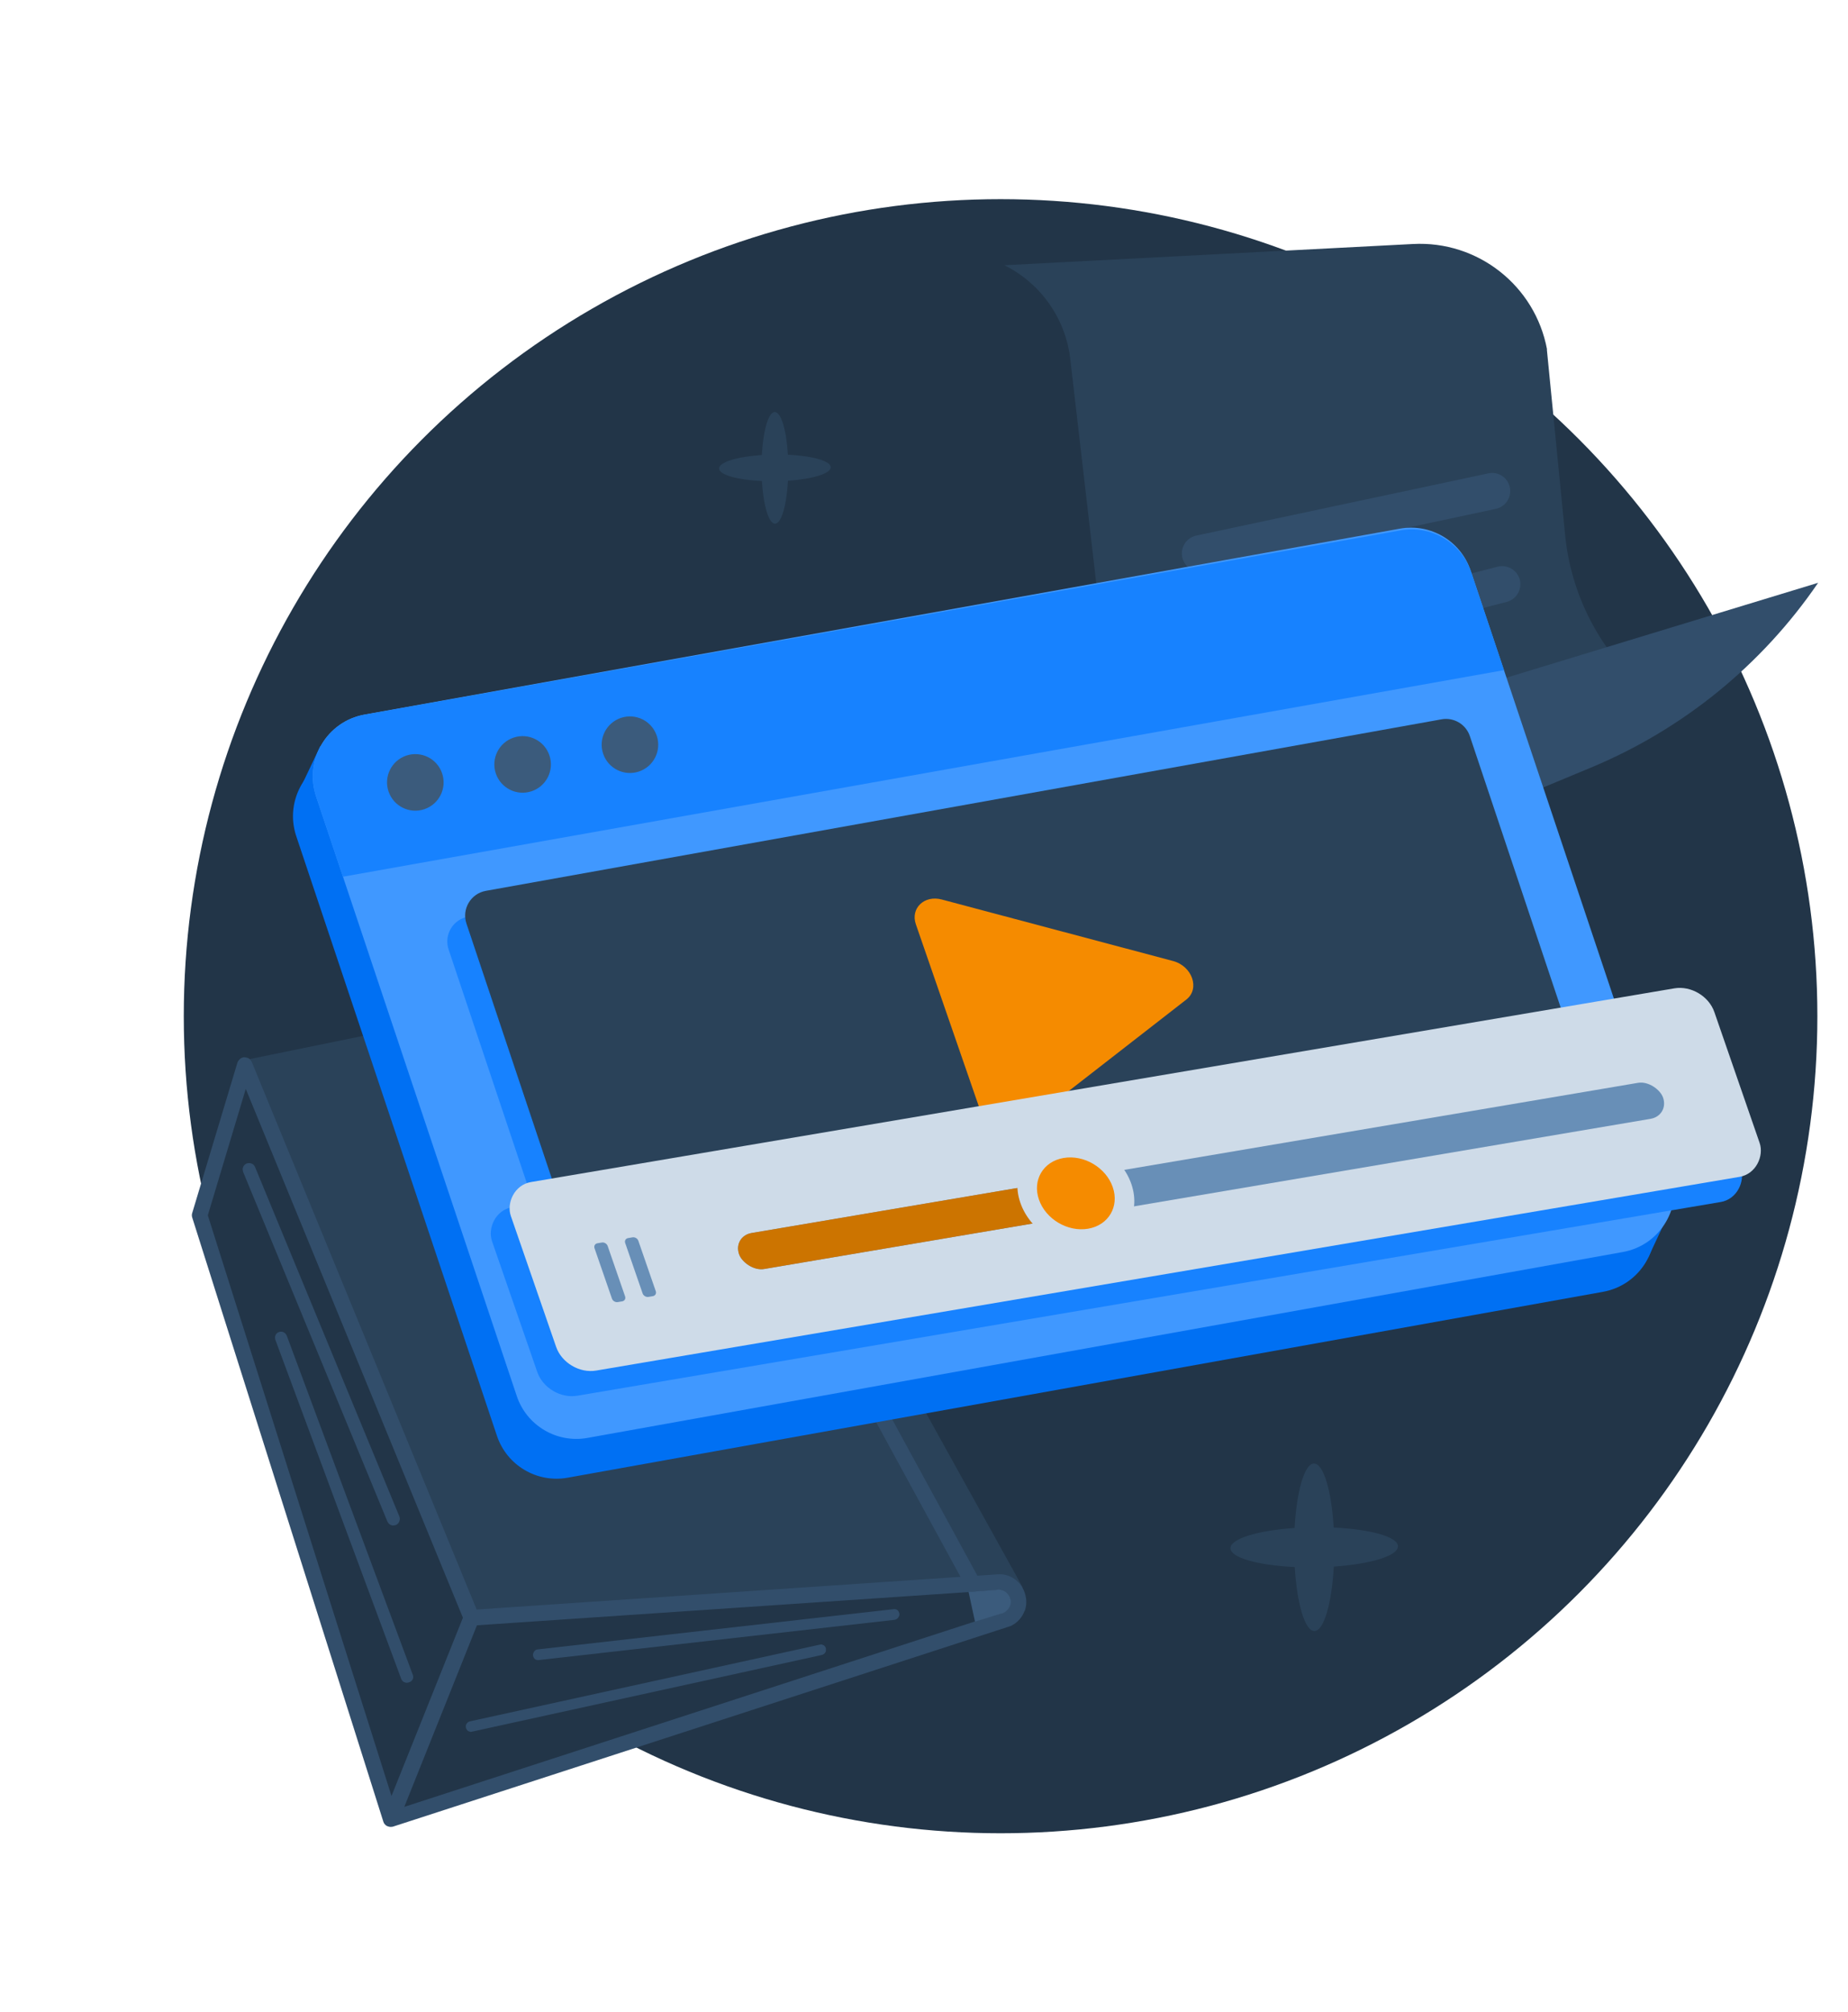 <svg width="181" height="197" viewBox="0 0 181 197" fill="none" xmlns="http://www.w3.org/2000/svg">
<circle cx="98" cy="99.5" r="80" fill="#223548"/>
<path d="M136.919 151.404C136.919 150.476 134.224 149.733 130.624 149.564C130.418 145.969 129.626 143.295 128.697 143.297C127.769 143.299 126.997 145.993 126.799 149.608C123.189 149.855 120.504 150.661 120.517 151.592C120.529 152.522 123.211 153.265 126.812 153.432C127.028 157.028 127.81 159.701 128.736 159.699C129.663 159.697 130.439 157.003 130.636 153.389C134.247 153.142 136.929 152.335 136.919 151.404Z" fill="#2A4259"/>
<path d="M81.365 45.749C81.365 45.13 79.568 44.635 77.168 44.522C77.031 42.125 76.502 40.342 75.883 40.344C75.264 40.345 74.75 42.141 74.618 44.551C72.211 44.715 70.421 45.253 70.43 45.874C70.438 46.494 72.226 46.989 74.626 47.1C74.77 49.498 75.292 51.28 75.909 51.279C76.527 51.277 77.044 49.481 77.176 47.072C79.583 46.907 81.371 46.369 81.365 45.749Z" fill="#2A4259"/>
<path d="M46.417 157.629L100.171 155.432L67.634 96.777C67.351 96.284 66.939 95.878 66.422 95.648C65.906 95.418 65.333 95.341 64.788 95.45L23.695 103.854L46.4 157.623L46.417 157.629Z" fill="#2A4259"/>
<path d="M96.013 155.345C96.051 155.243 96.072 155.134 96.058 155.013C96.062 154.898 96.019 154.804 95.959 154.704L64.193 96.432C64.193 96.432 64.077 96.273 64.004 96.207C63.932 96.141 63.836 96.086 63.744 96.072C63.642 96.034 63.544 96.036 63.446 96.039C63.348 96.041 63.254 96.084 63.161 96.127C63.067 96.17 63.001 96.243 62.936 96.315C62.87 96.388 62.832 96.49 62.8 96.576C62.762 96.678 62.765 96.776 62.767 96.874C62.77 96.972 62.813 97.066 62.856 97.159L94.629 155.414C94.699 155.538 94.811 155.657 94.941 155.724C95.071 155.792 95.214 155.825 95.369 155.825C95.508 155.818 95.665 155.76 95.778 155.666C95.89 155.571 95.992 155.454 96.043 155.317L96.013 155.345Z" fill="#324E6B"/>
<path d="M46.174 158.391L38.252 178.14L19.531 119.018L23.952 104.316L46.174 158.391L97.709 154.905C99.764 154.755 100.552 157.55 98.724 158.503L38.252 178.14" fill="#223548"/>
<path d="M100.353 157.771C100.549 157.242 100.575 156.649 100.409 156.103C100.245 155.499 99.893 154.98 99.387 154.618C98.881 154.256 98.265 154.086 97.658 154.152L46.684 157.593L24.67 104.003C24.605 103.863 24.5 103.727 24.377 103.642C24.236 103.551 24.087 103.535 23.937 103.518C23.782 103.519 23.625 103.577 23.506 103.688C23.387 103.799 23.285 103.917 23.245 104.077L18.824 118.778C18.774 118.914 18.785 119.093 18.832 119.227L37.547 178.367C37.599 178.541 37.721 178.684 37.879 178.781C37.93 178.8 37.981 178.819 38.032 178.838C38.169 178.888 38.307 178.882 38.452 178.858C38.469 178.864 38.492 178.853 38.516 178.842L98.964 159.216C98.964 159.216 99.051 159.19 99.081 159.162C99.678 158.859 100.121 158.344 100.349 157.73L100.353 157.771ZM46.713 159.137L97.769 155.687C98.028 155.667 98.273 155.738 98.493 155.878C98.713 156.018 98.867 156.23 98.928 156.485C98.989 156.741 98.992 156.994 98.903 157.233C98.815 157.472 98.641 157.679 98.418 157.81L39.599 176.915L46.713 159.137ZM24.07 106.614L45.339 158.395L38.345 175.849L20.354 118.996L24.077 106.597L24.07 106.614Z" fill="#324E6B"/>
<path d="M98.975 156.618C98.951 156.473 98.893 156.316 98.805 156.186C98.717 156.057 98.606 155.938 98.482 155.853C98.359 155.768 98.205 155.711 98.045 155.672C97.885 155.632 97.73 155.632 97.579 155.673L94.866 155.871L95.495 158.782L97.973 158.012C98.135 157.995 98.275 157.93 98.422 157.849C98.551 157.761 98.67 157.65 98.772 157.532C98.857 157.408 98.931 157.261 98.971 157.101C99.01 156.941 99.01 156.786 98.986 156.641L98.975 156.618Z" fill="#3B5B7C"/>
<path d="M88.062 158.259C88.062 158.259 88.102 158.099 88.093 158.018C88.078 157.954 88.063 157.89 88.031 157.82C87.999 157.75 87.954 157.714 87.915 157.661C87.853 157.618 87.808 157.582 87.734 157.574C87.666 157.549 87.608 157.547 87.527 157.556L52.668 161.498C52.529 161.505 52.406 161.576 52.322 161.699C52.243 161.806 52.193 161.943 52.2 162.081C52.215 162.145 52.23 162.209 52.262 162.279C52.294 162.349 52.339 162.385 52.378 162.438C52.44 162.481 52.484 162.517 52.559 162.525C52.627 162.55 52.685 162.552 52.766 162.543L87.625 158.601C87.625 158.601 87.817 158.556 87.882 158.483C87.965 158.417 88.014 158.338 88.045 158.252L88.062 158.259Z" fill="#324E6B"/>
<path d="M80.885 161.655C80.885 161.655 80.901 161.505 80.893 161.425C80.877 161.361 80.862 161.297 80.824 161.244C80.785 161.191 80.747 161.138 80.685 161.095C80.617 161.07 80.572 161.034 80.497 161.026C80.429 161 80.365 161.016 80.301 161.031L46.02 168.544C45.892 168.575 45.763 168.663 45.701 168.776C45.623 168.882 45.606 169.032 45.637 169.159C45.652 169.223 45.667 169.287 45.706 169.34C45.744 169.393 45.783 169.446 45.844 169.489C45.913 169.514 45.964 169.533 46.032 169.558C46.1 169.583 46.164 169.568 46.228 169.553L80.51 162.039C80.51 162.039 80.69 161.971 80.756 161.898C80.822 161.825 80.871 161.746 80.902 161.661L80.885 161.655Z" fill="#324E6B"/>
<path d="M39.118 148.946C39.175 148.793 39.175 148.637 39.117 148.48L24.98 114.266C24.921 114.109 24.793 113.984 24.64 113.927C24.486 113.87 24.314 113.864 24.156 113.922C24.086 113.955 24.009 114.004 23.95 114.059C23.891 114.115 23.842 114.194 23.817 114.262C23.785 114.348 23.76 114.416 23.769 114.497C23.777 114.578 23.786 114.659 23.812 114.746L37.943 148.976C37.943 148.976 38.024 149.123 38.08 149.183C38.136 149.242 38.215 149.291 38.283 149.316C38.368 149.348 38.436 149.373 38.517 149.364C38.598 149.355 38.679 149.346 38.766 149.32C38.853 149.295 38.913 149.239 38.972 149.183C39.032 149.128 39.08 149.049 39.112 148.964L39.118 148.946Z" fill="#324E6B"/>
<path d="M40.435 164.397C40.486 164.261 40.485 164.105 40.431 163.989L28.091 130.79C28.091 130.79 28.027 130.65 27.971 130.591C27.916 130.531 27.854 130.489 27.775 130.44C27.707 130.415 27.621 130.383 27.54 130.392C27.466 130.384 27.385 130.393 27.315 130.425C27.245 130.457 27.174 130.489 27.115 130.545C27.056 130.6 27.013 130.662 26.988 130.731C26.963 130.799 26.931 130.884 26.94 130.965C26.932 131.04 26.958 131.127 26.973 131.191L39.296 164.383C39.296 164.383 39.36 164.523 39.416 164.582C39.471 164.642 39.533 164.684 39.618 164.716C39.704 164.747 39.772 164.773 39.853 164.764C39.934 164.755 40.015 164.746 40.085 164.714C40.172 164.688 40.248 164.639 40.308 164.583C40.367 164.528 40.416 164.449 40.448 164.363L40.435 164.397Z" fill="#324E6B"/>
<path d="M151.523 34.217C150.359 27.972 144.745 23.552 138.396 23.891L98.377 25.97C101.817 27.686 104.348 31.053 104.827 35.156L109.806 78.112C109.87 78.671 109.965 79.229 110.099 79.768C111.579 85.322 116.957 89.096 122.838 88.407C125.492 88.097 127.832 86.926 129.625 85.221L163.257 69.415L161.016 67.45C156.636 63.595 153.873 58.221 153.298 52.409L151.504 34.21L151.523 34.217Z" fill="#2A4259"/>
<path d="M133.27 70.7L178.074 57.063C172.563 65.125 164.818 71.425 155.793 75.17L126.621 87.308C126.45 87.38 126.314 87.146 126.478 87.029L128.983 85.278C132.444 82.651 133.969 78.03 133.095 73.779L132.677 71.724C132.589 71.273 132.858 70.831 133.282 70.693L133.27 70.7Z" fill="#324E6B"/>
<path d="M145.771 46.35L117.167 52.44C116.203 52.648 115.596 53.583 115.792 54.554C116 55.518 116.935 56.124 117.899 55.916L146.503 49.826C147.468 49.618 148.074 48.683 147.878 47.712C147.67 46.748 146.735 46.142 145.771 46.35Z" fill="#324E6B"/>
<path d="M146.694 55.485L118.371 62.774C117.426 63.02 116.852 63.986 117.085 64.938C117.331 65.882 118.298 66.457 119.249 66.223L147.573 58.935C148.517 58.689 149.091 57.722 148.858 56.771C148.612 55.826 147.646 55.252 146.694 55.485Z" fill="#324E6B"/>
<path d="M29.017 81.875C27.824 78.314 30.071 74.524 33.767 73.861L135.173 55.659C138.181 55.119 141.129 56.866 142.099 59.764L161.753 118.471C162.946 122.033 160.699 125.822 157.003 126.486L55.596 144.687C52.589 145.227 49.641 143.48 48.671 140.582L29.017 81.875Z" fill="#0070F3"/>
<path d="M31.38 73.032L29.391 77.222L34.047 76.199L31.38 73.032Z" fill="#0070F3"/>
<path d="M161.449 119.838L161.41 123.171L162.971 119.838L161.449 119.838Z" fill="#0070F3"/>
<path d="M30.958 77.978C29.766 74.417 32.012 70.627 35.708 69.964L137.115 51.762C140.122 51.222 143.071 52.97 144.041 55.867L163.695 114.575C164.887 118.136 162.641 121.926 158.944 122.589L57.538 140.791C54.531 141.331 51.582 139.583 50.612 136.686L30.958 77.978Z" fill="#4098FF"/>
<path d="M30.962 77.989C29.768 74.424 32.02 70.632 35.722 69.973L137.181 51.929C140.186 51.395 143.128 53.143 144.097 56.036L147.305 65.617L33.59 85.84L30.962 77.989Z" fill="#1782FF"/>
<path d="M43.938 92.964C43.461 91.54 44.36 90.024 45.838 89.758L139.443 72.964C140.646 72.748 141.825 73.447 142.213 74.606L155.153 113.258C155.63 114.682 154.731 116.198 153.253 116.464L59.648 133.258C58.445 133.474 57.266 132.775 56.878 131.616L43.938 92.964Z" fill="#1782FF"/>
<path d="M45.687 90.431C45.21 89.006 46.109 87.49 47.587 87.225L141.192 70.431C142.395 70.215 143.574 70.914 143.962 72.073L156.902 110.725C157.379 112.149 156.48 113.665 155.002 113.93L61.397 130.725C60.194 130.941 59.015 130.242 58.627 129.083L45.687 90.431Z" fill="#2A4259"/>
<circle cx="40.678" cy="76.607" r="2.77" transform="rotate(-18.51 40.678 76.607)" fill="#3B5B7C"/>
<circle cx="51.187" cy="74.847" r="2.77" transform="rotate(-18.51 51.187 74.847)" fill="#3B5B7C"/>
<circle cx="61.699" cy="72.916" r="2.77" transform="rotate(-18.51 61.699 72.916)" fill="#3B5B7C"/>
<path d="M99.986 110.471C98.764 111.42 96.688 110.691 96.145 109.122L92.924 99.812L89.703 90.5C89.16 88.931 90.531 87.618 92.238 88.072L114.887 94.094C116.779 94.597 117.547 96.817 116.193 97.871L99.986 110.471Z" fill="#F58B00"/>
<rect width="119.551" height="19.531" rx="2.985" transform="matrix(0.986 -0.167 -0.327 -0.945 53.599 137.158)" fill="#1782FF"/>
<rect width="119.551" height="19.531" rx="2.985" transform="matrix(0.986 -0.167 -0.327 -0.945 55.444 134.695)" fill="#CEDBE8"/>
<rect width="91.786" height="3.731" rx="1.866" transform="matrix(0.986 -0.167 0.327 0.945 71.777 121.039)" fill="#688FB7"/>
<rect width="35.073" height="3.731" rx="1.866" transform="matrix(0.986 -0.167 0.327 0.945 71.777 121.039)" fill="#CC7400"/>
<path d="M109.897 116.078C110.725 118.473 109.371 120.758 106.872 121.181C104.374 121.604 101.676 120.005 100.848 117.61C100.019 115.215 101.373 112.93 103.872 112.507C106.371 112.084 109.068 113.683 109.897 116.078Z" fill="#F58B00"/>
<path fill-rule="evenodd" clip-rule="evenodd" d="M104.174 113.38C102.178 113.718 101.096 115.543 101.758 117.456C102.42 119.369 104.574 120.646 106.57 120.308C108.566 119.97 109.648 118.145 108.986 116.232C108.324 114.319 106.169 113.042 104.174 113.38ZM99.937 117.764C98.942 114.887 100.568 112.143 103.57 111.634C106.571 111.126 109.812 113.046 110.807 115.923C111.802 118.8 110.176 121.545 107.174 122.053C104.172 122.562 100.932 120.641 99.937 117.764Z" fill="#CEDBE8"/>
<path fill-rule="evenodd" clip-rule="evenodd" d="M61.234 121.707C61.155 121.48 61.283 121.263 61.52 121.223L61.95 121.151C62.187 121.11 62.443 121.262 62.521 121.489L64.229 126.426C64.307 126.653 64.179 126.87 63.942 126.91L63.513 126.983C63.276 127.023 63.02 126.871 62.941 126.644L61.234 121.707Z" fill="#688FB7"/>
<path fill-rule="evenodd" clip-rule="evenodd" d="M58.229 122.216C58.151 121.989 58.279 121.772 58.516 121.732L58.945 121.659C59.182 121.619 59.438 121.771 59.517 121.998L61.224 126.935C61.303 127.162 61.175 127.379 60.938 127.419L60.508 127.491C60.271 127.532 60.016 127.38 59.937 127.153L58.229 122.216Z" fill="#688FB7"/>
</svg>

